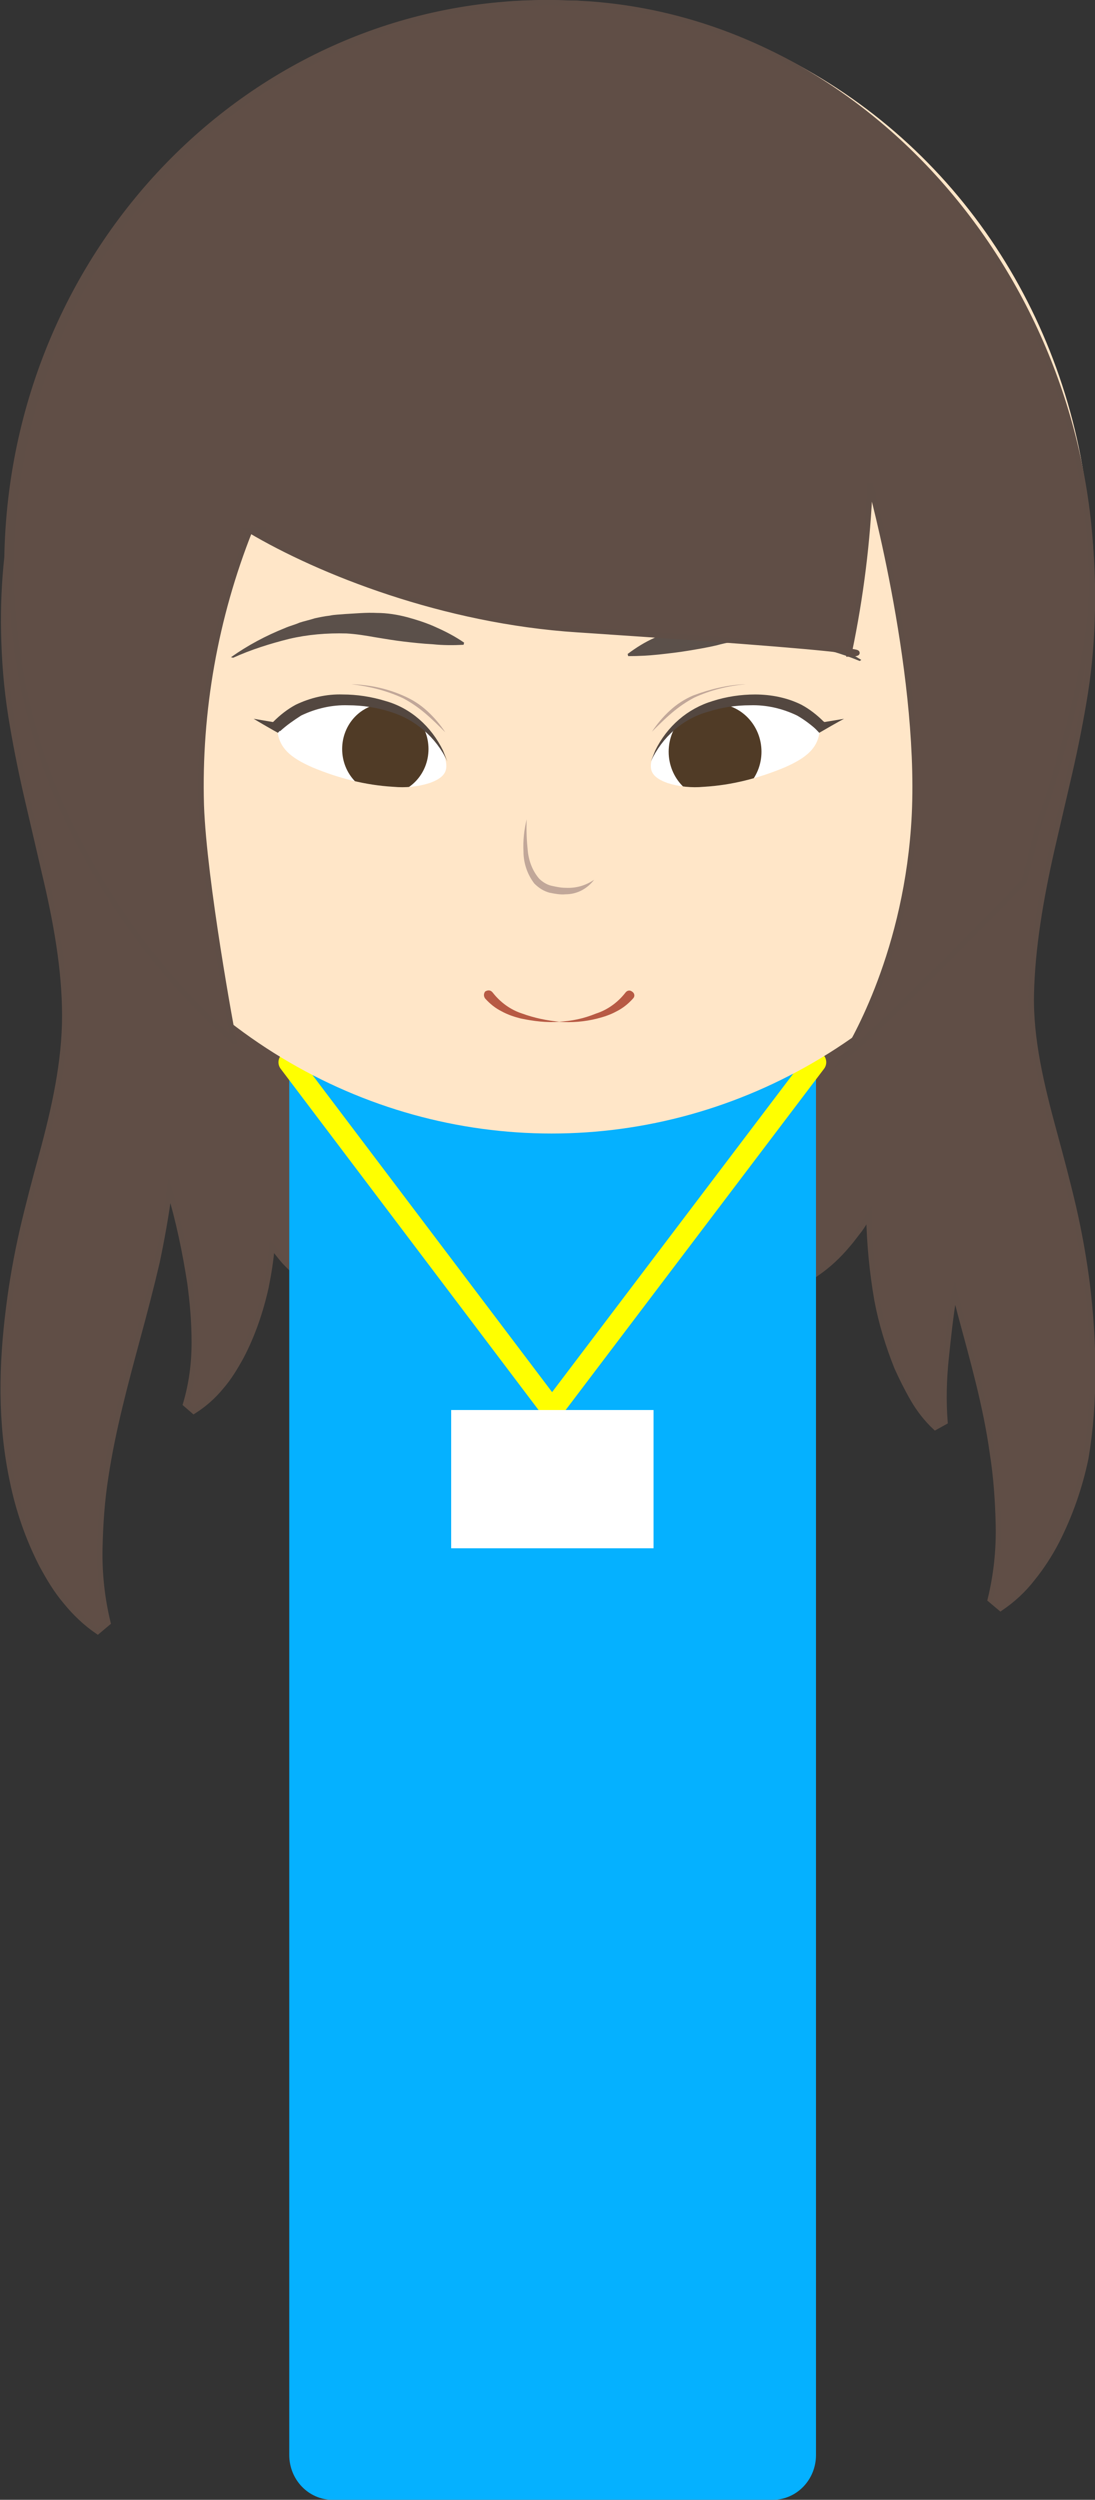 <?xml version="1.0" encoding="utf-8"?>
<!-- Generator: Adobe Illustrator 25.1.0, SVG Export Plug-In . SVG Version: 6.00 Build 0)  -->
<svg version="1.1" id="Layer_1" xmlns="http://www.w3.org/2000/svg" xmlns:xlink="http://www.w3.org/1999/xlink" x="0px" y="0px"
	 viewBox="0 0 202.9 462.9" style="enable-background:new 0 0 202.9 462.9;" xml:space="preserve">
<rect x="0" y="0" width="202.9" height="462.9" fill="#333333" stroke="none"/>
<style type="text/css">
	.st0{fill:#604E46;stroke:#5F4E46;stroke-miterlimit:10;}
	.st1{fill:#05B1FF;}
	.st2{fill:none;stroke:#FFFF00;stroke-width:4;stroke-linejoin:round;}
	.st3{fill:#FFFFFF;}
	.st4{fill:#FFE6C8;}
	.st5{fill:#5B504A;}
	.st6{clip-path:url(#SVGID_2_);}
	.st7{fill:#503B26;}
	.st8{fill:#534741;}
	.st9{fill:#534740;}
	.st10{fill:#C1A799;}
	.st11{clip-path:url(#SVGID_4_);}
	.st12{fill:#B75A44;}
</style>
<path class="st0" d="M201.5,238.2c-0.6-4.9-1.5-9.9-2.6-14.7c-1.1-4.7-2.3-9.2-3.5-13.6c-2.4-8.8-4.5-17.4-4.3-25.9
	c0.2-8.5,1.7-17.4,3.8-26.7l3.3-14.2c1.1-4.8,2.1-9.8,2.9-14.8c0.8-5.1,1.2-10.2,1.3-15.3c0.1-5.1-0.1-10.2-0.7-15.2
	c-0.6-5-1.5-9.9-2.7-14.7V83c-9.8-47.2-49.8-82.5-97.7-82.5c-54.6,0-99,45.8-100,102.7c-0.5,4.6-0.7,9.3-0.6,13.9
	c0.1,5.1,0.5,10.2,1.3,15.3c0.8,5,1.8,10,2.9,14.8l3.3,14.2c2.2,9.2,3.8,18.1,3.8,26.7c0,8.5-1.9,17.1-4.3,25.9
	c-1.2,4.4-2.4,8.9-3.5,13.6c-1.1,4.8-2,9.8-2.6,14.7c-1.3,10.2-1.6,21.1,0.7,31.9c1.1,5.4,2.9,10.6,5.4,15.5
	c1.3,2.4,2.7,4.8,4.5,6.9c1.7,2.1,3.7,4,5.9,5.5l1.9-1.6c-1.1-4.5-1.6-9.2-1.5-13.8c0.1-4.5,0.4-8.9,1.1-13.3c1.3-8.6,3.6-17.1,6-26
	c1.2-4.4,2.4-9,3.5-13.7c0.9-4.3,1.7-8.7,2.3-13.3c1.7,5.6,2.9,11.4,3.8,17.2c0.5,3.7,0.8,7.3,0.8,11c0,3.9-0.5,7.7-1.6,11.4
	l1.5,1.3c1.9-1.2,3.6-2.7,5-4.4c1.5-1.7,2.7-3.7,3.8-5.7c2.1-4,3.6-8.4,4.6-12.9c0.5-2.5,0.9-5,1.1-7.5c0.8,0.9,1.5,1.9,2.3,2.8
	c1.7,1.8,3.5,3.4,5.6,4.7c2,1.3,4.2,2.3,6.5,2.8l1.7-2.3c-1.4-3.7-2.2-7.5-2.5-11.4c-0.1-1.8-0.2-3.6-0.2-5.4l0.1-2.6l0.2-2.6
	c0.4-4.6,1.1-9.2,2-13.7c24.7,9.7,52.2,8.9,76.3-2.4c1.1,4.5,1.9,9.1,2.5,13.7l0.3,2.6l0.2,2.6c0.1,1.8,0.1,3.6,0,5.4
	c-0.1,3.9-0.8,7.8-2,11.5l1.8,2.2c2.3-0.6,4.5-1.7,6.4-3.1c2-1.4,3.8-3.1,5.4-5c0.8-0.9,1.5-1.9,2.3-2.9c0.7-1,1.2-1.8,1.7-2.7
	c0.1,5.3,0.6,10.5,1.5,15.7c0.8,4.3,2.1,8.5,3.7,12.5c0.9,2,1.9,4,3,5.9c1.1,1.9,2.5,3.7,4.1,5.2l1.8-1c-0.3-3.9-0.2-7.8,0.2-11.7
	c0.4-3.8,0.8-7.6,1.4-11.3c0-0.3,0.1-0.6,0.2-1c0.3,1.3,0.7,2.5,1,3.8c2.4,8.9,4.8,17.3,6,26c0.7,4.4,1,8.9,1.1,13.3
	c0.1,4.7-0.4,9.3-1.5,13.8l1.9,1.6c2.2-1.5,4.2-3.3,5.9-5.5c1.7-2.1,3.2-4.4,4.5-6.9c2.5-4.9,4.3-10.1,5.4-15.4
	C203,259.3,202.7,248.4,201.5,238.2z"/>
<path class="st1" d="M61.6,112.9h81.6c4.4,0,8,3.7,8,8.3v333.4c0,4.6-3.6,8.3-8,8.3H61.6c-4.4,0-8-3.7-8-8.3V121.2
	C53.6,116.6,57.2,112.9,61.6,112.9z"/>
<polygon class="st2" points="53.6,196.7 102.3,261.1 151.1,196.7 "/>
<rect x="83.6" y="261.1" class="st3" width="37.5" height="25.6"/>
<ellipse class="st4" cx="102.2" cy="105.2" rx="100" ry="104.7"/>
<path class="st5" d="M42.8,121.7c3.1-2.2,6.5-4,10-5.4c0.9-0.4,1.8-0.6,2.7-1c0.9-0.3,1.9-0.5,2.8-0.8c0.9-0.2,1.9-0.4,2.8-0.5
	c0.9-0.2,1.9-0.2,2.9-0.3c1.9-0.1,3.9-0.3,5.8-0.2c1.9,0,3.8,0.3,5.7,0.8c1.8,0.5,3.7,1.1,5.4,1.9c1.8,0.8,3.5,1.7,5.1,2.8l-0.1,0.4
	c-1.9,0.1-3.8,0.1-5.7-0.1c-1.9-0.1-3.7-0.3-5.4-0.5s-3.5-0.5-5.3-0.8c-1.7-0.3-3.5-0.6-5.3-0.7c-3.6-0.1-7.2,0.2-10.6,1
	c-3.6,0.9-7.1,2-10.4,3.5L42.8,121.7z"/>
<path class="st5" d="M159.3,122.4c-3.4-1.4-6.9-2.4-10.5-3.1c-3.5-0.7-7.1-0.9-10.7-0.7c-1.8,0.1-3.5,0.4-5.3,0.9
	c-1.7,0.4-3.5,0.7-5.3,1c-1.8,0.3-3.6,0.5-5.4,0.7c-1.9,0.2-3.8,0.3-5.7,0.3l-0.1-0.4c1.6-1.2,3.2-2.2,5-3c1.7-0.8,3.5-1.5,5.3-2.1
	c1.8-0.6,3.7-0.9,5.7-1c1.9-0.1,3.9-0.1,5.8,0c1,0,1.9,0.1,2.9,0.2c1,0.1,1.9,0.3,2.9,0.4s1.9,0.4,2.8,0.7c0.9,0.3,1.8,0.5,2.7,0.9
	c3.5,1.3,7,3,10.2,5L159.3,122.4z"/>
<path class="st3" d="M78.2,134.2c-2.7-2.4-6-4-9.6-4.6c-3-0.5-6.1-0.6-9.2-0.3c-4.6,0.6-8.3,2.9-8,5.9c0.3,3.3,2.4,5.1,6.5,6.9
	c4.8,2,9.8,3.3,15,3.6c2.2,0.2,4.5,0,6.7-0.7c0.2-0.1,2.3-0.7,2.9-2.1C83.6,140.4,80,135.6,78.2,134.2z"/>
<g>
	<defs>
		<path id="SVGID_1_" d="M78.2,134.2c-2.7-2.4-6-4-9.6-4.6c-3-0.5-6.1-0.6-9.2-0.3c-4.6,0.6-8.3,2.9-8,5.9c0.3,3.3,2.4,5.1,6.5,6.9
			c4.8,2,9.8,3.3,15,3.6c2.2,0.2,4.5,0,6.7-0.7c0.2-0.1,2.3-0.7,2.9-2.1C83.6,140.4,80,135.6,78.2,134.2z"/>
	</defs>
	<clipPath id="SVGID_2_">
		<use xlink:href="#SVGID_1_"  style="overflow:visible;"/>
	</clipPath>
	<g class="st6">
		<ellipse class="st7" cx="71.4" cy="138.7" rx="8" ry="8.4"/>
		
			<ellipse transform="matrix(8.447013e-02 -0.996 0.996 8.447013e-02 -71.08 198.831)" class="st7" cx="72.7" cy="138.1" rx="4.9" ry="3.6"/>
	</g>
</g>
<path class="st8" d="M51.3,134c1.1-1.1,2.4-2.1,3.8-2.9c2.6-1.3,5.5-1.9,8.4-1.8c2.6,0,5.1,0.4,7.6,1.2c0.8,0.3,1.5,0.6,2.3,0.9
	l-0.9-0.3c-2.6-0.9-5.3-1.3-8-1.3c-3.1-0.1-6.2,0.6-9.1,2c-1.3,0.8-2.4,1.6-3.6,2.6L51.3,134z"/>
<path class="st9" d="M63.5,128.6c-3-0.1-6,0.6-8.7,1.9c-1.5,0.8-2.9,1.9-4.1,3.1l0,0c0,0-0.4,0.4-0.4,0.4l1.6,1.4
	c1.2-1.1,2.5-2,3.9-2.9c2.7-1.3,5.7-2,8.7-1.9c2.6,0,5.3,0.4,7.8,1.2c4.6,1.4,8.5,4.7,10.6,9.2l-0.8-2c-2.2-4.5-6-7.9-10.7-9.2
	C68.8,129,66.1,128.6,63.5,128.6L63.5,128.6z M50.2,134L50.2,134z"/>
<path class="st8" d="M51,134.6l0.5,0.1l-0.1,0.1L51,134.6z"/>
<path class="st9" d="M47,133.1C46.9,133.1,46.9,133.1,47,133.1c0.8,0.5,4.1,2.4,4.5,2.6l0,0l0,0l1.4-1.5c0,0,0,0,0-0.1L47,133.1
	L47,133.1z"/>
<path class="st10" d="M65.1,126.7c3.4,0.1,6.7,0.8,9.8,2.2c1.6,0.7,3,1.6,4.3,2.8c1.3,1.2,2.4,2.5,3.3,3.9l0,0
	c-1.2-1.2-2.4-2.4-3.7-3.5c-1.3-1.1-2.6-2-4.1-2.8C71.7,127.9,68.5,127.1,65.1,126.7L65.1,126.7z"/>
<path class="st3" d="M125.1,134.2c2.7-2.4,6-4,9.6-4.6c3-0.5,6.1-0.6,9.2-0.3c4.6,0.6,8.3,2.9,8,5.9c-0.3,3.3-2.4,5.1-6.5,6.9
	c-4.8,2-9.8,3.3-15,3.6c-2.2,0.2-4.5,0-6.7-0.7c-0.2-0.1-2.3-0.7-2.9-2.1C119.7,140.4,123.4,135.6,125.1,134.2z"/>
<g>
	<defs>
		<path id="SVGID_3_" d="M125.1,134.2c2.7-2.4,6-4,9.6-4.6c3-0.5,6.1-0.6,9.2-0.3c4.6,0.6,8.3,2.9,8,5.9c-0.3,3.3-2.4,5.1-6.5,6.9
			c-4.8,2-9.8,3.3-15,3.6c-2.2,0.2-4.5,0-6.7-0.7c-0.2-0.1-2.3-0.7-2.9-2.1C119.7,140.4,123.4,135.6,125.1,134.2z"/>
	</defs>
	<clipPath id="SVGID_4_">
		<use xlink:href="#SVGID_3_"  style="overflow:visible;"/>
	</clipPath>
	<g class="st11">
		<ellipse class="st7" cx="132.5" cy="139.2" rx="8.6" ry="8.9"/>
		
			<ellipse transform="matrix(0.996 -8.447820e-02 8.447820e-02 0.996 -11.233 11.578)" class="st7" cx="131.2" cy="138.5" rx="3.8" ry="5.2"/>
	</g>
</g>
<path class="st8" d="M151.6,134.4c-1.1-1-2.3-1.8-3.6-2.6c-2.8-1.4-5.9-2-9.1-2c-2.7,0-5.4,0.4-8,1.3l-0.9,0.3
	c0.7-0.3,1.5-0.6,2.3-0.9c2.4-0.8,5-1.2,7.6-1.2c2.9-0.1,5.8,0.5,8.4,1.8c1.4,0.8,2.6,1.7,3.8,2.9L151.6,134.4z"/>
<path class="st9" d="M139.9,128.6c-2.6,0-5.3,0.4-7.8,1.2c-4.7,1.4-8.5,4.7-10.7,9.2l-0.8,2c2.1-4.5,5.9-7.9,10.6-9.2
	c2.5-0.8,5.1-1.2,7.8-1.2c3-0.1,6,0.6,8.7,1.9c1.4,0.8,2.7,1.8,3.9,2.9l1.5-1.4c-0.1,0-0.4-0.4-0.5-0.4l0,0
	c-1.2-1.2-2.6-2.3-4.1-3.1C145.9,129.2,142.9,128.6,139.9,128.6L139.9,128.6z"/>
<path class="st8" d="M151.9,134.7l0.5-0.1l-0.4,0.2L151.9,134.7z"/>
<path class="st9" d="M156.4,133.1L156.4,133.1l-6,1c0,0-0.1,0,0,0.1l1.4,1.5h0l0,0C152.3,135.4,155.6,133.5,156.4,133.1L156.4,133.1
	L156.4,133.1z"/>
<path class="st10" d="M138.2,126.7c-3.3,0.3-6.6,1.1-9.6,2.5c-1.5,0.8-2.8,1.7-4.1,2.8c-1.3,1.1-2.5,2.3-3.7,3.5l0,0
	c0.9-1.4,2.1-2.8,3.3-3.9c1.3-1.2,2.7-2.1,4.3-2.8C131.6,127.6,134.9,126.8,138.2,126.7L138.2,126.7z"/>
<path class="st12" d="M117.3,184.9c-0.9,1-1.9,1.8-3.1,2.4c-1.1,0.6-2.3,1-3.5,1.3c-2.3,0.6-4.8,0.8-7.2,0.6
	c2.4-0.1,4.7-0.6,6.9-1.5c2.2-0.7,4.1-2.1,5.5-3.9l0,0c0.3-0.4,0.8-0.5,1.2-0.2C117.6,183.9,117.7,184.5,117.3,184.9L117.3,184.9z"
	/>
<path class="st12" d="M91.3,183.8c1.4,1.8,3.3,3.2,5.5,3.9c2.2,0.8,4.6,1.3,6.9,1.5c-2.4,0.2-4.8-0.1-7.2-0.6
	c-1.2-0.3-2.4-0.7-3.5-1.3c-1.2-0.6-2.2-1.4-3.1-2.4c-0.3-0.4-0.3-0.9,0-1.3C90.4,183.3,90.9,183.3,91.3,183.8L91.3,183.8
	L91.3,183.8L91.3,183.8z"/>
<path class="st10" d="M97.6,151.7c-0.1,2,0,4,0.2,5.9c0.2,1.9,0.9,3.7,2.1,5.1c0.6,0.6,1.4,1.1,2.2,1.3c0.9,0.2,1.8,0.4,2.7,0.4
	c1.9,0.1,3.7-0.4,5.3-1.5c-1.3,1.7-3.2,2.7-5.3,2.7c-1,0.1-2-0.1-3-0.3c-1.1-0.3-2-0.9-2.8-1.7c-1.3-1.7-2-3.8-2-5.9
	C96.9,155.7,97.1,153.7,97.6,151.7z"/>
<path class="st0" d="M109.9,0.8c-1-0.1-2-0.1-3-0.2h-1.3c-1.2,0-2.3-0.1-3.5-0.1l0,0c-1.3,0-2.6,0-3.9,0.1h-1
	c-1,0.1-2.1,0.1-3.1,0.2c-51.5,4.3-92,49.4-92,104.4c0,18.1,4.5,35.9,13,51.7c7.2,13.6,16.7,25.8,28.1,35.8h0.1
	c-0.3-1.5-5.5-29.4-6-43.6c-0.5-17.4,2.6-34.8,9-50.9l0,0l3-0.2l-3,0.2c13,7.7,35.9,16.8,60.7,18.4c34.7,2.3,46.7,3.4,50.4,4l0,0
	c2.1-10.1,3.4-20.4,3.8-30.7h0.1c0,0,10,36.4,8,63.4c-1.8,24.7-11.9,40.8-12.9,42.5l0,0c9.1-7.4,33.2-32.5,33.4-32.6l2.5-9.9
	c4-11.3,10-32,10-44.7C202.3,53.4,161.5,4.9,109.9,0.8z"/>
<path class="st0" d="M157.4,120.6c-0.1,0.3-0.1,0.5-0.1,0.5S160.6,121,157.4,120.6z"/>
</svg>
